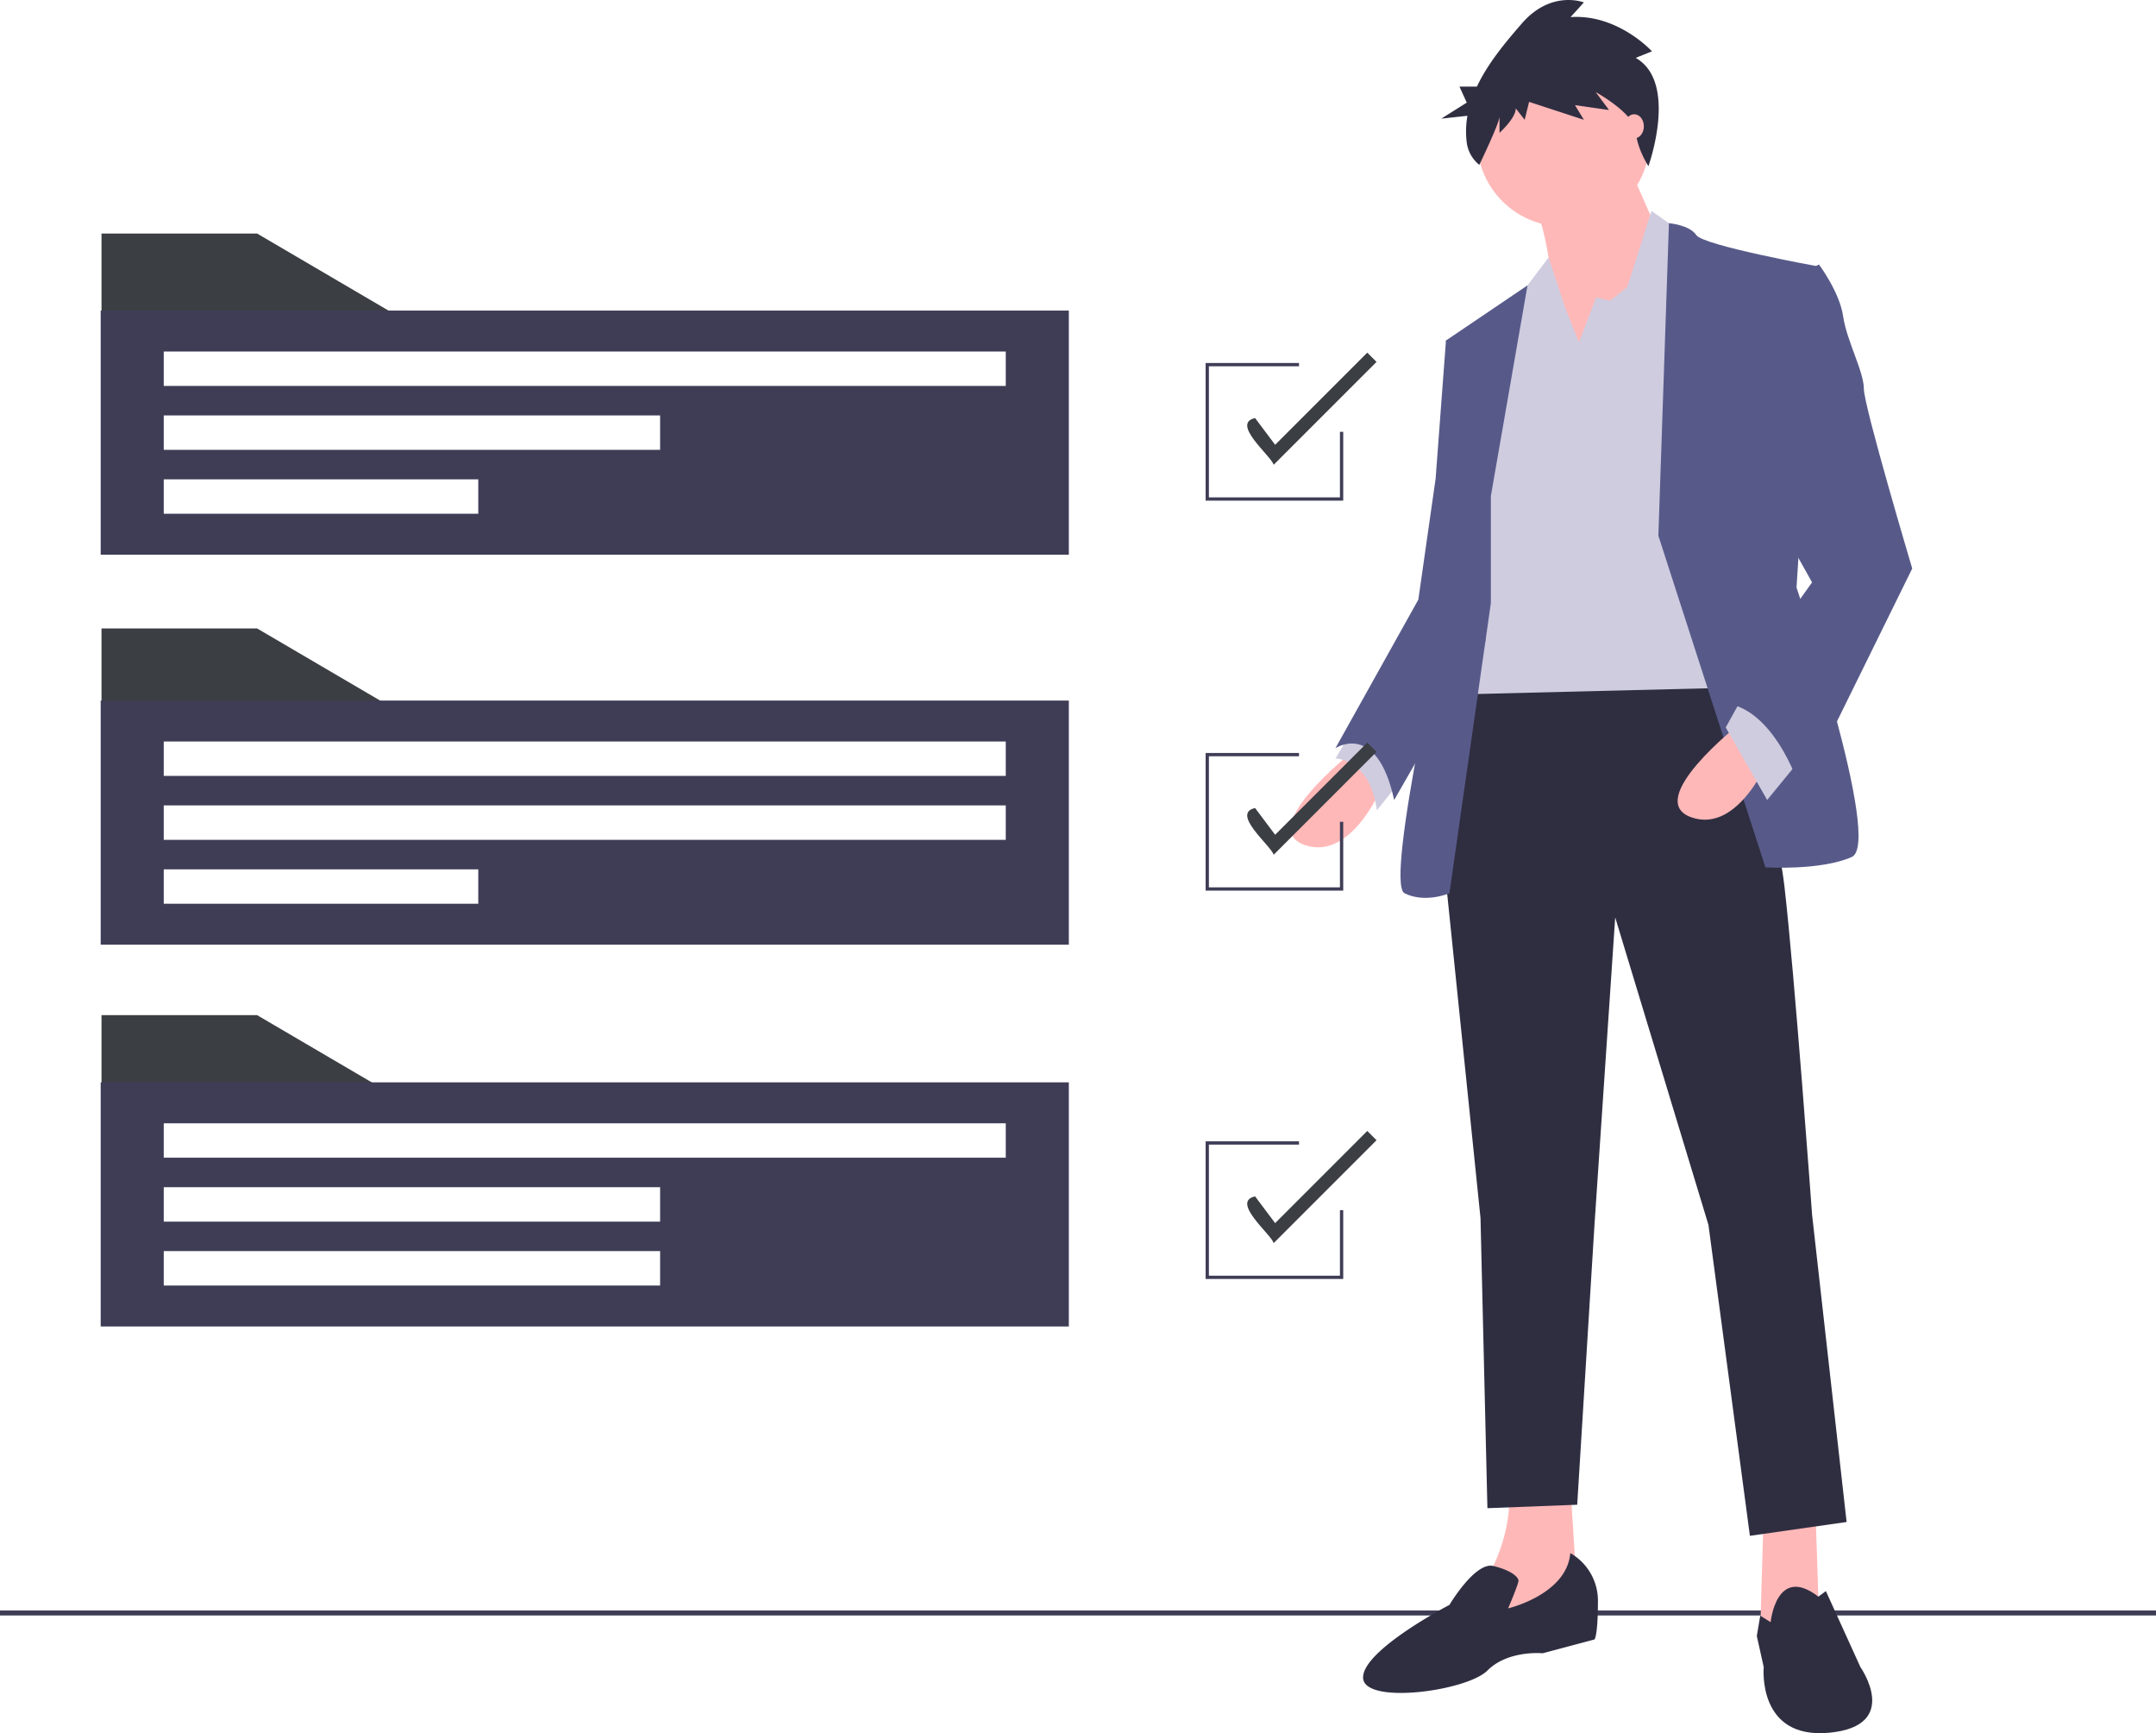 <svg xmlns="http://www.w3.org/2000/svg" id="b3347a10-18dd-4c71-91c3-38a98340ba03" width="963.51" height="774.364" data-name="Layer 1" viewBox="0 0 963.51 774.364"><title>project_completed</title><rect width="963.51" height="2.241" y="719.526" fill="#3f3d56"/><path fill="#ffb8b8" d="M722.77,398.628s-43.217,33.956-21.609,41.674,35.5-27.783,35.5-27.783Z" transform="translate(-118.245 -62.818)"/><path fill="#cfcce0" d="M724.313,386.28l-9.261,15.435s15.435,0,18.522,23.152l12.348-15.435Z" transform="translate(-118.245 -62.818)"/><polygon fill="#ffb8b8" points="811.35 675.375 812.894 721.679 794.372 732.483 786.655 727.853 788.198 675.375 811.35 675.375"/><path fill="#ffb8b8" d="M820.009,725.845l3.087,49.391-43.217,18.522,3.087-26.239s12.348-20.065,9.261-41.674Z" transform="translate(-118.245 -62.818)"/><path fill="#2f2e41" d="M886.378,353.868s24.696,64.826,29.326,104.956,12.348,146.63,12.348,146.63L943.487,742.823l-43.217,6.174L881.748,610.084,840.074,472.715l-9.261,137.369-7.717,125.021-40.13,1.543-3.087-129.652L762.9,441.846l9.261-78.717Z" transform="translate(-118.245 -62.818)"/><path fill="#2f2e41" d="M909.53,787.584s2.532-25.923,21.331-11.418l3.365-2.473,15.435,33.956s18.522,26.239-13.891,29.326-29.326-29.326-29.326-29.326l-3.087-13.891,1.543-9.097Z" transform="translate(-118.245 -62.818)"/><path fill="#2f2e41" d="M820.009,756.714a24.521,24.521,0,0,1,12.348,21.609c0,15.435-1.543,16.978-1.543,16.978L807.661,801.475s-15.435-1.543-24.696,7.717-55.565,15.435-55.565,3.087,38.587-32.413,38.587-32.413,11.459-19.352,19.621-17.393,11.249,5.046,11.249,6.589-4.63,12.348-4.63,12.348S818.465,775.236,820.009,756.714Z" transform="translate(-118.245 -62.818)"/><circle cx="698.677" cy="62.616" r="38.587" fill="#ffb8b8"/><path fill="#ffb8b8" d="M845.476,135.466l16.978,38.587-46.304,66.369s-3.087-72.543-12.348-84.891S845.476,135.466,845.476,135.466Z" transform="translate(-118.245 -62.818)"/><polygon fill="#cfcce0" points="705.622 152.909 713.34 132.844 719.513 134.387 727.231 128.213 738.035 94.257 753.47 105.061 773.535 307.256 648.514 310.343 665.492 169.887 680.927 129.757 692.068 115.028 699.448 137.474 705.622 152.909"/><path fill="#575a89" d="M859.367,302.161l4.723-139.62s9.168.707,12.255,5.337,54.022,13.891,54.022,13.891l-9.261,143.543s38.587,114.217,24.696,120.391-38.587,4.63-38.587,4.63Z" transform="translate(-118.245 -62.818)"/><path fill="#575a89" d="M784.509,284.411l16.374-94.098-36.439,24.642,9.261,67.913-7.717,46.304S736.661,457.28,745.922,461.911s20.065,0,20.065,0l18.522-129.652Z" transform="translate(-118.245 -62.818)"/><path fill="#575a89" d="M775.248,211.868l-10.804,3.087-4.63,61.739-7.717,54.022L715.053,397.085s18.522-12.348,26.239,23.152l40.796-71.026Z" transform="translate(-118.245 -62.818)"/><path fill="#ffb8b8" d="M895.639,386.28s-43.217,33.956-21.609,41.674,35.5-27.783,35.5-27.783Z" transform="translate(-118.245 -62.818)"/><polygon fill="#cfcce0" points="803.633 340.441 789.742 357.419 771.22 325.006 778.937 311.115 803.633 340.441"/><path fill="#575a89" d="M918.791,187.172l12.348-6.174s9.261,12.348,10.804,23.152,9.261,24.696,9.261,32.413,21.609,80.261,21.609,80.261L923.422,417.15s-10.804-37.043-33.956-40.13L928.052,322.998,906.443,284.411Z" transform="translate(-118.245 -62.818)"/><path fill="#2f2e41" d="M849.225,88.668l7.276-2.913S841.287,69.005,820.119,70.462l5.954-6.554s-14.553-5.826-27.783,9.467c-6.955,8.039-15.001,17.489-20.018,28.135h-7.793l3.252,7.161L762.349,115.832l11.684-1.286a40.018,40.018,0,0,0-.317,11.878,15.369,15.369,0,0,0,5.628,10.054h0s9.024-18.679,9.024-21.592v7.283s7.276-6.554,7.276-10.924l3.969,5.098,1.984-8.011,24.475,8.011-3.969-6.554,15.214,2.185-5.954-8.011s17.199,9.467,17.86,17.478c.661,8.011,5.696,15.602,5.696,15.602S868.408,99.592,849.225,88.668Z" transform="translate(-118.245 -62.818)"/><ellipse cx="730.318" cy="56.442" fill="#ffb8b8" rx="4.322" ry="5.402"/><polygon fill="#3b3e43" points="178.601 318.118 45.361 318.118 45.361 280.782 114.91 280.782 178.601 318.118"/><path fill="#3f3d56" d="M163.24,375.811V484.893H595.905V375.811ZM331.987,466.591H191.426V451.217H331.987ZM567.72,438.039h-376.294V422.665h376.294Zm0-28.551h-376.294V394.114h376.294Z" transform="translate(-118.245 -62.818)"/><polygon fill="#3b3e43" points="178.601 141.685 45.361 141.685 45.361 104.348 114.91 104.348 178.601 141.685"/><path fill="#3f3d56" d="M163.24,201.574V310.655H595.905V201.574ZM331.987,292.353H191.426V276.979H331.987Zm81.262-28.551H191.426V248.428H413.249Zm154.471-28.551h-376.294V219.876h376.294Z" transform="translate(-118.245 -62.818)"/><polygon fill="#3b3e43" points="178.601 490.891 45.361 490.891 45.361 453.555 114.91 453.555 178.601 490.891"/><path fill="#3f3d56" d="M163.24,546.388V655.47H595.905V546.388Zm250.009,90.779H191.426V621.793H413.249Zm0-28.551H191.426V593.242H413.249Zm154.471-28.551h-376.294V564.69h376.294Z" transform="translate(-118.245 -62.818)"/><polygon fill="#3f3d56" points="600.285 223.679 538.789 223.679 538.789 162.183 580.519 162.183 580.519 163.647 540.254 163.647 540.254 222.215 598.821 222.215 598.821 192.931 600.285 192.931 600.285 223.679"/><path fill="#3b3e43" d="M687.466,270.456c-1.421-4.196-19.242-18.46-8.322-20.857l8.955,11.941,41.172-41.171,4.141,4.141Z" transform="translate(-118.245 -62.818)"/><polygon fill="#3f3d56" points="600.285 397.916 538.789 397.916 538.789 336.42 580.519 336.42 580.519 337.885 540.254 337.885 540.254 396.452 598.821 396.452 598.821 367.168 600.285 367.168 600.285 397.916"/><path fill="#3b3e43" d="M687.466,444.694c-1.421-4.196-19.242-18.46-8.322-20.857l8.955,11.941,41.172-41.171,4.141,4.141Z" transform="translate(-118.245 -62.818)"/><polygon fill="#3f3d56" points="600.285 571.421 538.789 571.421 538.789 509.926 580.519 509.926 580.519 511.39 540.254 511.39 540.254 569.957 598.821 569.957 598.821 540.673 600.285 540.673 600.285 571.421"/><path fill="#3b3e43" d="M687.466,618.199c-1.421-4.196-19.242-18.46-8.322-20.857l8.955,11.941,41.172-41.171,4.141,4.141Z" transform="translate(-118.245 -62.818)"/></svg>